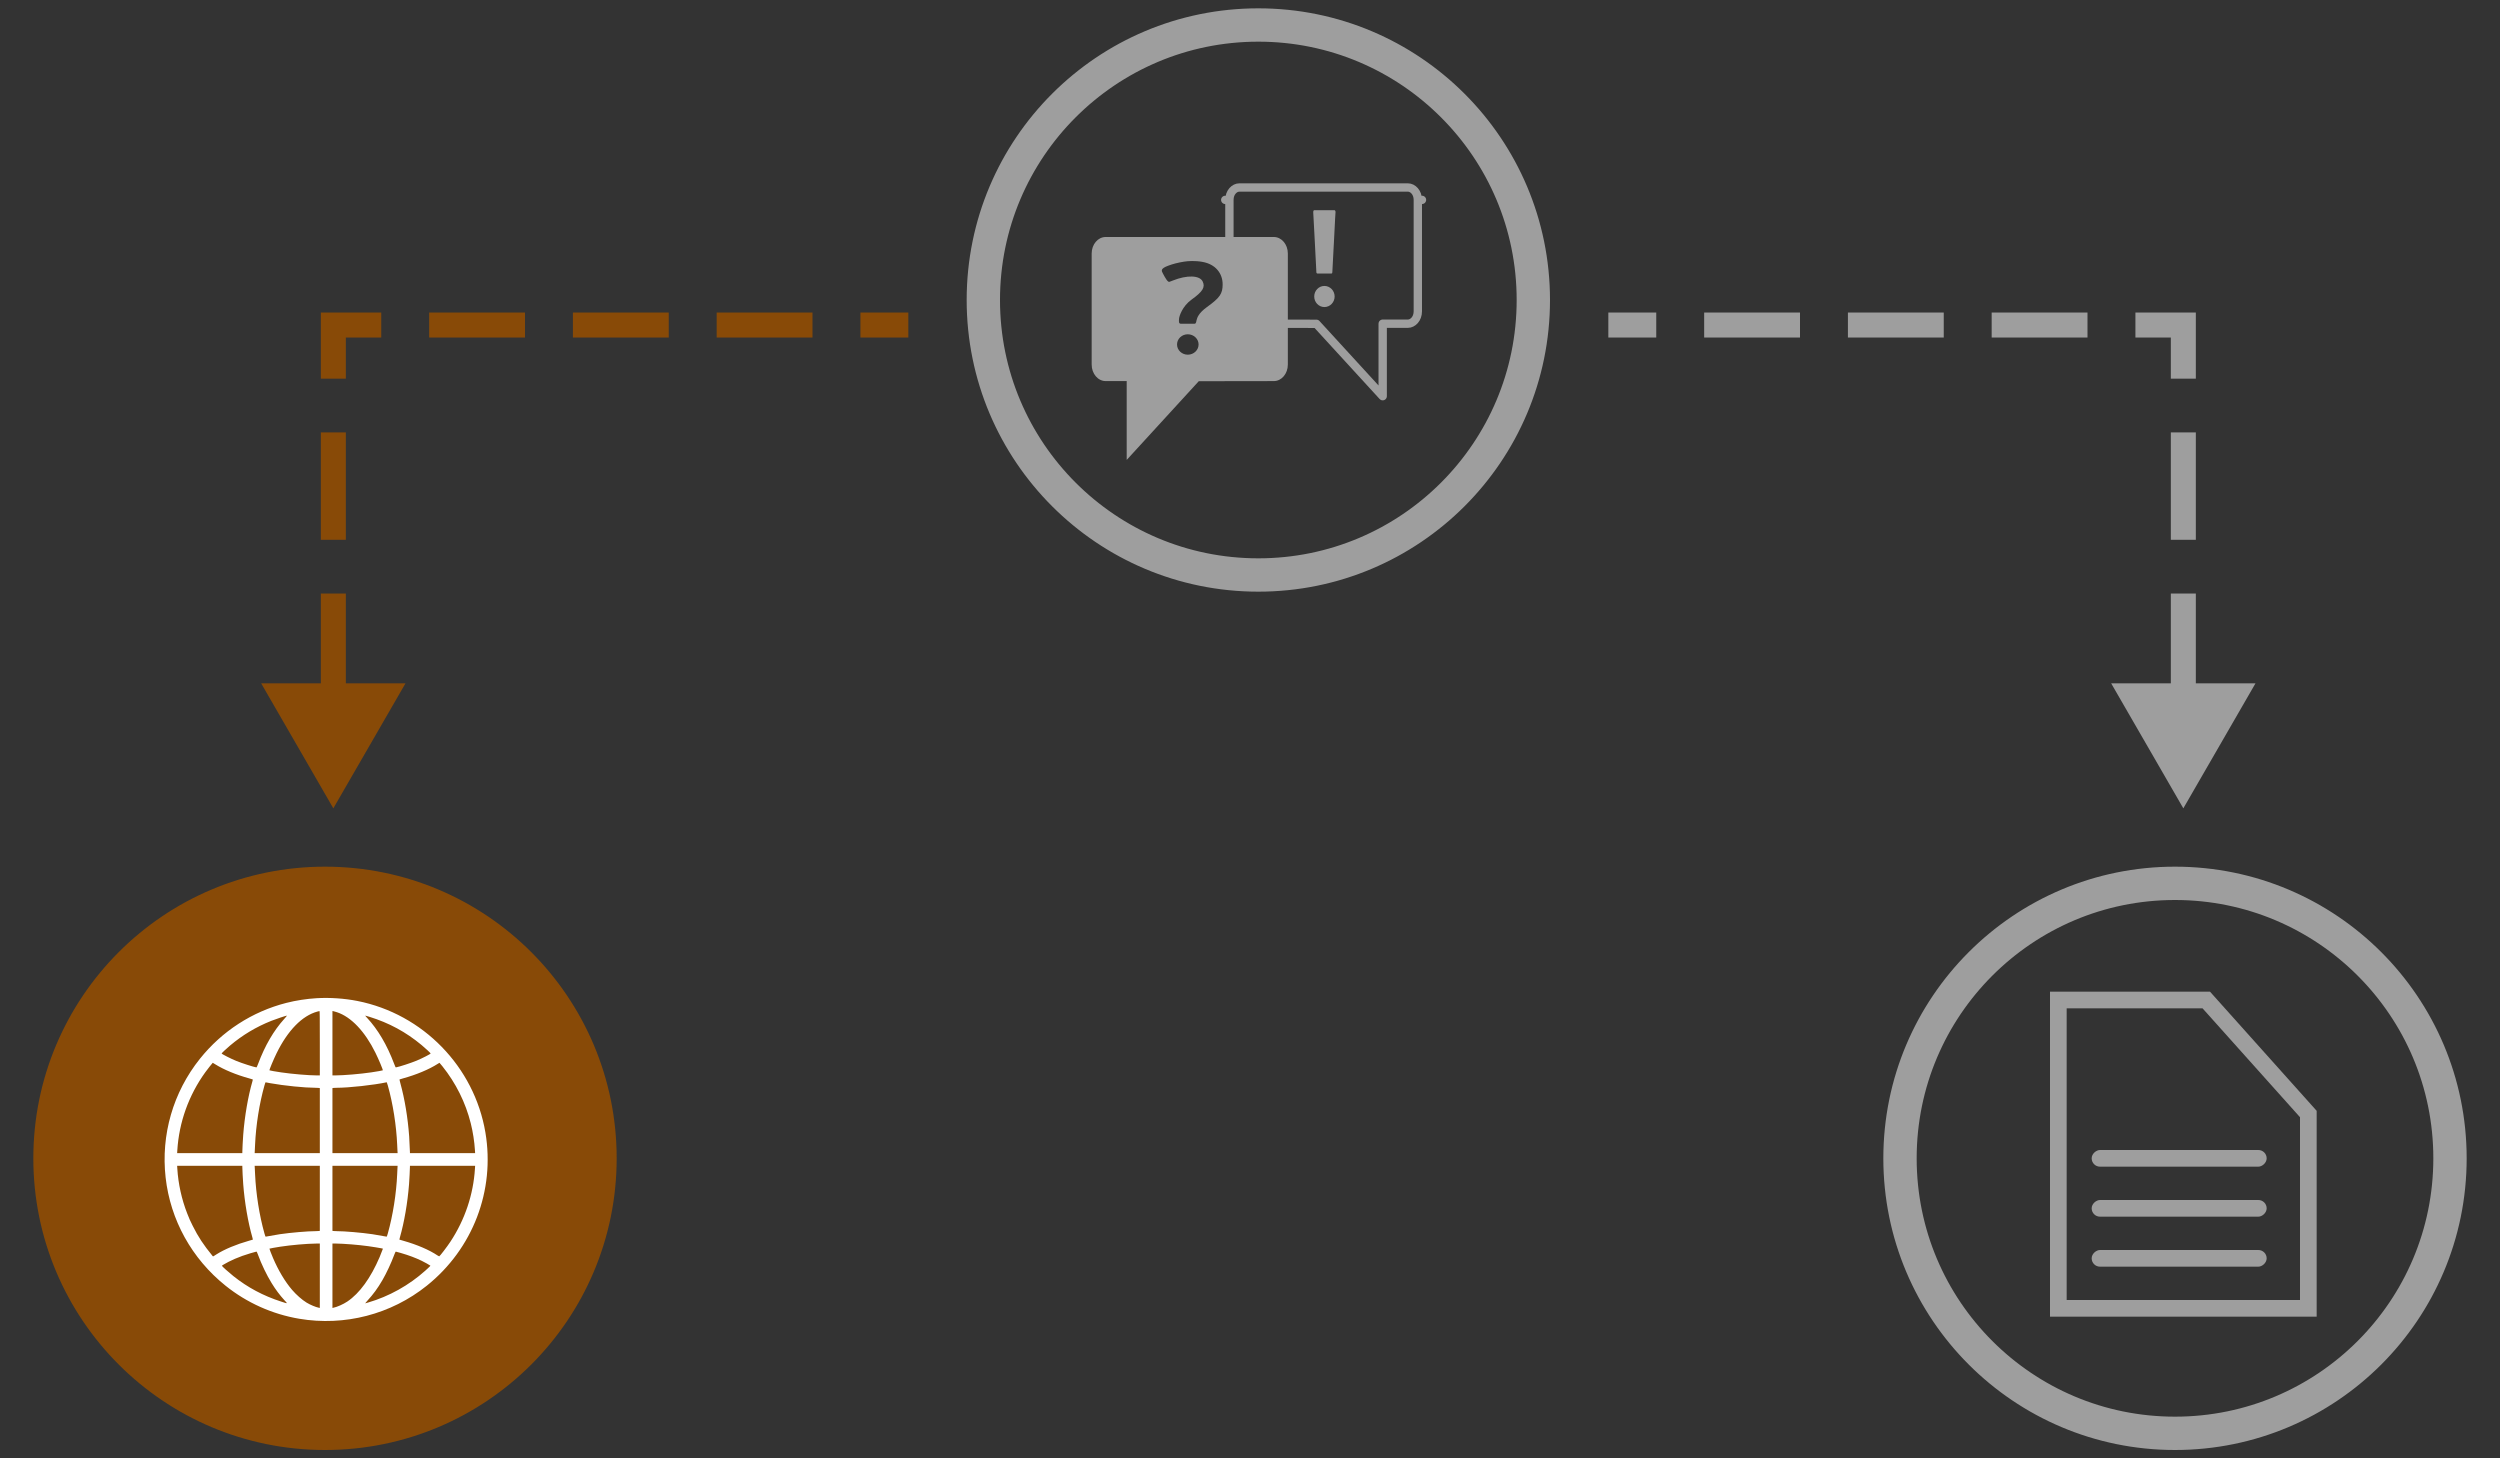<svg width="300" height="175" viewBox="0 0 300 175" fill="none" xmlns="http://www.w3.org/2000/svg">
<rect x="0" y="0" width="300" height="175" fill="#333333" stroke="none"/>
<circle cx="151" cy="36" r="33" stroke="#9E9E9E" stroke-width="4"/>
<path d="M166.423 38.843H165.923V39.343V47.543L158.116 39.019L157.968 38.857L157.749 38.857L148.716 38.843H148.715C148.132 38.843 147.529 38.258 147.529 37.356V37.35V37.343V37.336V37.329V37.321V37.313V37.305V37.297V37.288V37.28V37.27V37.261V37.252V37.242V37.232V37.221V37.211V37.2V37.189V37.178V37.167V37.155V37.143V37.131V37.118V37.106V37.093V37.08V37.067V37.053V37.039V37.025V37.011V36.997V36.982V36.967V36.952V36.937V36.921V36.906V36.89V36.874V36.857V36.841V36.824V36.807V36.79V36.772V36.755V36.737V36.719V36.701V36.682V36.664V36.645V36.626V36.607V36.587V36.568V36.548V36.528V36.508V36.487V36.467V36.446V36.425V36.404V36.383V36.361V36.339V36.318V36.295V36.273V36.251V36.228V36.206V36.183V36.16V36.136V36.113V36.089V36.065V36.041V36.017V35.993V35.968V35.944V35.919V35.894V35.869V35.844V35.818V35.793V35.767V35.741V35.715V35.689V35.662V35.636V35.609V35.582V35.555V35.528V35.501V35.473V35.446V35.418V35.39V35.362V35.334V35.306V35.277V35.249V35.22V35.191V35.162V35.133V35.104V35.074V35.045V35.015V34.985V34.955V34.925V34.895V34.865V34.835V34.804V34.773V34.743V34.712V34.681V34.65V34.618V34.587V34.556V34.524V34.492V34.461V34.429V34.397V34.364V34.332V34.3V34.267V34.235V34.202V34.169V34.137V34.104V34.071V34.037V34.004V33.971V33.937V33.904V33.87V33.837V33.803V33.769V33.735V33.701V33.667V33.632V33.598V33.564V33.529V33.495V33.46V33.425V33.39V33.355V33.321V33.285V33.25V33.215V33.18V33.145V33.109V33.074V33.038V33.003V32.967V32.931V32.895V32.86V32.824V32.788V32.752V32.716V32.68V32.643V32.607V32.571V32.535V32.498V32.462V32.425V32.389V32.352V32.315V32.279V32.242V32.205V32.168V32.131V32.094V32.058V32.021V31.984V31.947V31.91V31.872V31.835V31.798V31.761V31.724V31.686V31.649V31.612V31.574V31.537V31.5V31.462V31.425V31.387V31.35V31.312V31.275V31.237V31.2V31.162V31.125V31.087V31.049V31.012V30.974V30.937V30.899V30.861V30.824V30.786V30.748V30.711V30.673V30.636V30.598V30.56V30.523V30.485V30.447V30.41V30.372V30.335V30.297V30.259V30.222V30.184V30.147V30.109V30.072V30.034V29.997V29.959V29.922V29.885V29.847V29.81V29.773V29.735V29.698V29.661V29.624V29.586V29.549V29.512V29.475V29.438V29.401V29.364V29.327V29.29V29.253V29.216V29.18V29.143V29.106V29.07V29.033V28.996V28.96V28.924V28.887V28.851V28.814V28.778V28.742V28.706V28.67V28.634V28.598V28.562V28.526V28.49V28.454V28.419V28.383V28.348V28.312V28.277V28.242V28.206V28.171V28.136V28.101V28.066V28.031V27.996V27.962V27.927V27.892V27.858V27.823V27.789V27.755V27.721V27.687V27.653V27.619V27.585V27.551V27.518V27.484V27.451V27.417V27.384V27.351V27.318V27.285V27.252V27.219V27.187V27.154V27.122V27.089V27.057V27.025V26.993V26.961V26.929V26.898V26.866V26.834V26.803V26.772V26.741V26.71V26.679V26.648V26.617V26.587V26.556V26.526V26.496V26.466V26.436V26.406V26.377V26.347V26.318V26.289V26.259V26.23V26.202V26.173V26.144V26.116V26.088V26.059V26.031V26.003V25.976V25.948V25.921V25.893V25.866V25.839V25.812V25.786V25.759V25.733V25.707V25.68V25.655V25.629V25.603V25.578V25.552V25.527V25.502V25.478V25.453V25.428V25.404V25.38V25.356V25.332V25.309V25.285V25.262V25.239V25.216V25.193V25.171V25.148V25.126V25.104V25.082V25.06V25.039V25.017V24.996V24.975V24.955V24.934V24.914V24.893V24.873V24.854V24.834V24.815V24.796V24.776V24.758V24.739V24.721V24.702V24.684V24.666V24.649V24.631V24.614V24.597V24.581V24.564V24.548V24.532V24.515V24.5V24.484V24.469V24.454V24.439V24.424V24.41V24.396V24.382V24.368V24.355V24.341V24.328V24.315V24.303V24.29V24.278V24.266V24.255V24.243V24.232V24.221V24.21V24.2V24.189V24.179V24.169V24.16V24.151V24.142V24.133V24.124V24.116V24.108V24.1V24.092V24.085V24.078V24.071V24.065V24.058V24.052V24.046V24.041V24.036V24.031V24.026V24.021V24.017V24.013V24.009V24.006V24.003V24V23.997V23.995V23.993V23.991V23.99V23.988V23.987V23.987V23.986C147.529 23.986 147.529 23.986 147.029 23.986H147.529C147.529 23.084 148.132 22.5 148.715 22.5H168.952C169.535 22.5 170.139 23.084 170.139 23.986H170.639C170.139 23.986 170.139 23.986 170.139 23.986V23.987V23.987V23.988V23.99V23.991V23.993V23.995V23.997V24V24.003V24.006V24.009V24.013V24.017V24.021V24.026V24.031V24.036V24.041V24.046V24.052V24.058V24.065V24.071V24.078V24.085V24.092V24.1V24.108V24.116V24.124V24.133V24.142V24.151V24.16V24.169V24.179V24.189V24.2V24.21V24.221V24.232V24.243V24.255V24.266V24.278V24.29V24.303V24.315V24.328V24.341V24.355V24.368V24.382V24.396V24.41V24.424V24.439V24.454V24.469V24.484V24.5V24.515V24.532V24.548V24.564V24.581V24.597V24.614V24.631V24.649V24.666V24.684V24.702V24.721V24.739V24.758V24.776V24.796V24.815V24.834V24.854V24.873V24.893V24.914V24.934V24.955V24.975V24.996V25.017V25.039V25.06V25.082V25.104V25.126V25.148V25.171V25.193V25.216V25.239V25.262V25.285V25.309V25.332V25.356V25.38V25.404V25.428V25.453V25.478V25.502V25.527V25.552V25.578V25.603V25.629V25.655V25.68V25.707V25.733V25.759V25.786V25.812V25.839V25.866V25.893V25.921V25.948V25.976V26.003V26.031V26.059V26.088V26.116V26.144V26.173V26.202V26.23V26.259V26.289V26.318V26.347V26.377V26.406V26.436V26.466V26.496V26.526V26.556V26.587V26.617V26.648V26.679V26.71V26.741V26.772V26.803V26.834V26.866V26.898V26.929V26.961V26.993V27.025V27.057V27.089V27.122V27.154V27.187V27.219V27.252V27.285V27.318V27.351V27.384V27.417V27.451V27.484V27.518V27.551V27.585V27.619V27.653V27.687V27.721V27.755V27.789V27.823V27.858V27.892V27.927V27.962V27.996V28.031V28.066V28.101V28.136V28.171V28.206V28.242V28.277V28.312V28.348V28.383V28.419V28.454V28.49V28.526V28.562V28.598V28.634V28.67V28.706V28.742V28.778V28.814V28.851V28.887V28.924V28.96V28.996V29.033V29.07V29.106V29.143V29.18V29.216V29.253V29.29V29.327V29.364V29.401V29.438V29.475V29.512V29.549V29.586V29.624V29.661V29.698V29.735V29.773V29.81V29.847V29.885V29.922V29.959V29.997V30.034V30.072V30.109V30.147V30.184V30.222V30.259V30.297V30.335V30.372V30.41V30.447V30.485V30.523V30.56V30.598V30.636V30.673V30.711V30.748V30.786V30.824V30.861V30.899V30.937V30.974V31.012V31.049V31.087V31.125V31.162V31.2V31.237V31.275V31.312V31.35V31.387V31.425V31.462V31.5V31.537V31.574V31.612V31.649V31.686V31.724V31.761V31.798V31.835V31.872V31.91V31.947V31.984V32.021V32.058V32.094V32.131V32.168V32.205V32.242V32.279V32.315V32.352V32.389V32.425V32.462V32.498V32.535V32.571V32.607V32.643V32.68V32.716V32.752V32.788V32.824V32.86V32.895V32.931V32.967V33.003V33.038V33.074V33.109V33.145V33.18V33.215V33.25V33.285V33.321V33.355V33.39V33.425V33.46V33.495V33.529V33.564V33.598V33.632V33.667V33.701V33.735V33.769V33.803V33.837V33.87V33.904V33.937V33.971V34.004V34.037V34.071V34.104V34.137V34.169V34.202V34.235V34.267V34.3V34.332V34.364V34.397V34.429V34.461V34.492V34.524V34.556V34.587V34.618V34.65V34.681V34.712V34.743V34.773V34.804V34.835V34.865V34.895V34.925V34.955V34.985V35.015V35.045V35.074V35.104V35.133V35.162V35.191V35.22V35.249V35.277V35.306V35.334V35.362V35.39V35.418V35.446V35.473V35.501V35.528V35.555V35.582V35.609V35.636V35.662V35.689V35.715V35.741V35.767V35.793V35.818V35.844V35.869V35.894V35.919V35.944V35.968V35.993V36.017V36.041V36.065V36.089V36.113V36.136V36.16V36.183V36.206V36.228V36.251V36.273V36.295V36.318V36.339V36.361V36.383V36.404V36.425V36.446V36.467V36.487V36.508V36.528V36.548V36.568V36.587V36.607V36.626V36.645V36.664V36.682V36.701V36.719V36.737V36.755V36.772V36.79V36.807V36.824V36.841V36.857V36.874V36.89V36.906V36.921V36.937V36.952V36.967V36.982V36.997V37.011V37.025V37.039V37.053V37.067V37.08V37.093V37.106V37.118V37.131V37.143V37.155V37.167V37.178V37.189V37.2V37.211V37.221V37.232V37.242V37.252V37.261V37.27V37.28V37.288V37.297V37.305V37.313V37.321V37.329V37.336V37.343V37.35V37.356C170.139 38.258 169.535 38.843 168.952 38.843H168.947H168.941H168.936H168.93H168.925H168.919H168.914H168.908H168.903H168.897H168.891H168.886H168.88H168.874H168.869H168.863H168.857H168.852H168.846H168.84H168.834H168.829H168.823H168.817H168.811H168.805H168.8H168.794H168.788H168.782H168.776H168.77H168.764H168.758H168.753H168.747H168.741H168.735H168.729H168.723H168.717H168.711H168.705H168.699H168.693H168.687H168.68H168.674H168.668H168.662H168.656H168.65H168.644H168.638H168.632H168.625H168.619H168.613H168.607H168.601H168.595H168.588H168.582H168.576H168.57H168.563H168.557H168.551H168.545H168.538H168.532H168.526H168.519H168.513H168.507H168.501H168.494H168.488H168.482H168.475H168.469H168.462H168.456H168.45H168.443H168.437H168.431H168.424H168.418H168.411H168.405H168.398H168.392H168.386H168.379H168.373H168.366H168.36H168.353H168.347H168.34H168.334H168.327H168.321H168.314H168.308H168.301H168.295H168.288H168.282H168.275H168.269H168.262H168.256H168.249H168.242H168.236H168.229H168.223H168.216H168.21H168.203H168.197H168.19H168.183H168.177H168.17H168.164H168.157H168.151H168.144H168.137H168.131H168.124H168.118H168.111H168.104H168.098H168.091H168.085H168.078H168.071H168.065H168.058H168.052H168.045H168.038H168.032H168.025H168.018H168.012H168.005H167.999H167.992H167.985H167.979H167.972H167.966H167.959H167.952H167.946H167.939H167.933H167.926H167.919H167.913H167.906H167.9H167.893H167.886H167.88H167.873H167.867H167.86H167.854H167.847H167.84H167.834H167.827H167.821H167.814H167.808H167.801H167.794H167.788H167.781H167.775H167.768H167.762H167.755H167.749H167.742H167.736H167.729H167.723H167.716H167.71H167.703H167.697H167.69H167.684H167.677H167.671H167.664H167.658H167.651H167.645H167.638H167.632H167.626H167.619H167.613H167.606H167.6H167.593H167.587H167.581H167.574H167.568H167.562H167.555H167.549H167.543H167.536H167.53H167.524H167.517H167.511H167.505H167.498H167.492H167.486H167.479H167.473H167.467H167.461H167.454H167.448H167.442H167.436H167.43H167.423H167.417H167.411H167.405H167.399H167.393H167.387H167.38H167.374H167.368H167.362H167.356H167.35H167.344H167.338H167.332H167.326H167.32H167.314H167.308H167.302H167.296H167.29H167.284H167.278H167.272H167.266H167.26H167.254H167.248H167.243H167.237H167.231H167.225H167.219H167.213H167.208H167.202H167.196H167.19H167.185H167.179H167.173H167.167H167.162H167.156H167.15H167.145H167.139H167.134H167.128H167.122H167.117H167.111H167.106H167.1H167.095H167.089H167.084H167.078H167.073H167.067H167.062H167.056H167.051H167.046H167.04H167.035H167.03H167.024H167.019H167.014H167.008H167.003H166.998H166.993H166.988H166.982H166.977H166.972H166.967H166.962H166.957H166.952H166.947H166.942H166.937H166.932H166.927H166.922H166.917H166.912H166.907H166.902H166.897H166.892H166.887H166.882H166.878H166.873H166.868H166.863H166.859H166.854H166.849H166.845H166.84H166.835H166.831H166.826H166.822H166.817H166.813H166.808H166.804H166.799H166.795H166.79H166.786H166.781H166.777H166.773H166.768H166.764H166.76H166.756H166.751H166.747H166.743H166.739H166.735H166.731H166.727H166.722H166.718H166.714H166.71H166.706H166.702H166.698H166.695H166.691H166.687H166.683H166.679H166.675H166.672H166.668H166.664H166.66H166.657H166.653H166.65H166.646H166.642H166.639H166.635H166.632H166.628H166.625H166.621H166.618H166.615H166.611H166.608H166.605H166.601H166.598H166.595H166.592H166.589H166.586H166.582H166.579H166.576H166.573H166.57H166.567H166.564H166.561H166.558H166.556H166.553H166.55H166.547H166.544H166.542H166.539H166.536H166.534H166.531H166.528H166.526H166.523H166.521H166.518H166.516H166.514H166.511H166.509H166.507H166.504H166.502H166.5H166.497H166.495H166.493H166.491H166.489H166.487H166.485H166.483H166.481H166.479H166.477H166.475H166.473H166.472H166.47H166.468H166.466H166.465H166.463H166.461H166.46H166.458H166.457H166.455H166.454H166.452H166.451H166.45H166.448H166.447H166.446H166.444H166.443H166.442H166.441H166.44H166.439H166.438H166.437H166.436H166.435H166.434H166.433H166.432H166.431H166.431H166.43H166.429H166.429H166.428H166.427H166.427H166.426H166.426H166.425H166.425H166.425H166.424H166.424H166.424H166.423H166.423H166.423H166.423H166.423H166.423Z" stroke="#9E9E9E" stroke-linejoin="round"/>
<path fill-rule="evenodd" clip-rule="evenodd" d="M157.589 25.499C157.589 25.571 157.671 27.052 157.734 28.184C157.775 28.923 157.786 29.135 157.817 29.771C157.835 30.145 157.856 30.568 157.864 30.711C157.872 30.853 157.894 31.269 157.913 31.634C157.931 31.999 157.955 32.539 157.965 32.687C157.965 32.687 157.982 32.825 158.093 32.825C158.164 32.825 158.928 32.825 158.928 32.825C158.928 32.825 159.453 32.825 159.771 32.825C159.838 32.825 159.876 32.758 159.88 32.687C159.884 32.615 159.917 31.981 159.953 31.278C159.989 30.574 160.026 29.874 160.034 29.723C160.043 29.571 160.057 29.309 160.067 29.14C160.076 28.97 160.099 28.526 160.117 28.151C160.135 27.777 160.156 27.355 160.165 27.212C160.173 27.069 160.195 26.639 160.213 26.256C160.231 25.873 160.262 25.6 160.262 25.484C160.262 25.484 160.294 25.22 160.104 25.22C159.915 25.22 159.459 25.22 158.934 25.22H157.733C157.559 25.22 157.589 25.499 157.589 25.499Z" fill="#9E9E9E"/>
<path d="M160.156 35.58C160.156 36.28 159.603 36.847 158.928 36.847C158.254 36.847 157.707 36.28 157.707 35.58C157.707 34.88 158.254 34.313 158.928 34.313C159.603 34.313 160.156 34.88 160.156 35.58Z" fill="#9E9E9E"/>
<path fill-rule="evenodd" clip-rule="evenodd" d="M135.204 55.19V45.731H132.681C131.752 45.731 131 44.846 131 43.751V30.419C131 29.324 131.752 28.439 132.681 28.439H152.859C153.789 28.439 154.541 29.324 154.541 30.419V43.751C154.541 44.846 153.789 45.731 152.859 45.731L143.853 45.745L135.204 55.19ZM140.214 31.873C140.794 31.659 141.333 31.522 142.077 31.399C142.572 31.317 143.441 31.267 144.321 31.431C145.88 31.72 146.717 32.814 146.717 34.128C146.717 35.247 146.386 35.728 144.843 36.84C143.787 37.601 143.652 38.163 143.582 38.449L143.576 38.475C143.576 38.475 143.548 38.838 143.373 38.845C143.17 38.852 142.534 38.845 142.534 38.845C142.534 38.845 141.911 38.852 141.679 38.845C141.445 38.837 141.463 38.577 141.481 38.307L141.485 38.248C141.504 37.959 141.867 36.754 142.996 35.945C144.335 34.986 144.654 34.461 144.316 33.77C143.954 33.03 142.445 32.984 140.747 33.661C140.715 33.674 140.685 33.686 140.656 33.698C140.553 33.74 140.456 33.78 140.324 33.821C140.121 33.884 139.809 33.304 139.579 32.877L139.55 32.823C139.36 32.476 139.228 32.236 140.214 31.873ZM142.534 42.563C143.246 42.563 143.83 42.014 143.83 41.338C143.83 40.661 143.246 40.113 142.534 40.113C141.822 40.113 141.244 40.661 141.244 41.338C141.244 42.014 141.822 42.563 142.534 42.563Z" fill="#9E9E9E"/>
<circle cx="261" cy="139" r="33" stroke="#9E9E9E" stroke-width="4"/>
<path d="M277 157H247V120H264.753L277 133.682V157Z" stroke="#9E9E9E" stroke-width="2"/>
<rect x="251" y="140" width="2" height="21" rx="1" transform="rotate(-90 251 140)" fill="#9E9E9E"/>
<rect x="251" y="146" width="2" height="21" rx="1" transform="rotate(-90 251 146)" fill="#9E9E9E"/>
<rect x="251" y="152" width="2" height="21" rx="1" transform="rotate(-90 251 152)" fill="#9E9E9E"/>
<circle cx="39" cy="139" r="33" fill="#884A07" stroke="#884A07" stroke-width="4"/>
<path fill-rule="evenodd" clip-rule="evenodd" d="M38 119.783C36.801 119.854 35.509 120.054 34.365 120.346C30.267 121.393 26.643 123.736 23.986 127.058C20.772 131.076 19.299 136.179 19.874 141.302C20.446 146.401 23.015 151.038 27.069 154.287C29.627 156.338 32.674 157.703 35.91 158.251C41.349 159.17 46.925 157.724 51.222 154.279C56.748 149.849 59.422 142.859 58.249 135.904C56.919 128.01 50.756 121.675 42.892 120.117C41.343 119.81 39.577 119.689 38 119.783ZM38.379 125.188V129.05L38.023 129.049C37.049 129.049 35.035 128.878 33.729 128.685C33.07 128.588 32.36 128.463 32.336 128.439C32.297 128.4 32.815 127.155 33.185 126.399C34.534 123.646 36.264 121.879 38.091 121.386C38.208 121.355 38.32 121.328 38.341 121.327C38.371 121.326 38.379 122.117 38.379 125.188ZM40.438 121.468C42.139 122.031 43.789 123.769 45.054 126.334C45.447 127.13 45.978 128.397 45.936 128.439C45.912 128.463 45.202 128.588 44.543 128.685C43.231 128.879 41.228 129.048 40.234 129.049L39.893 129.05V125.186V121.323L40.007 121.343C40.069 121.354 40.264 121.411 40.438 121.468ZM34.109 122.272C32.842 123.672 31.796 125.468 30.973 127.663C30.839 128.019 30.801 128.094 30.755 128.086C30.41 128.03 29.045 127.59 28.368 127.316C27.716 127.053 26.596 126.484 26.596 126.416C26.596 126.376 27.172 125.834 27.595 125.477C29.094 124.21 30.747 123.22 32.563 122.5C33.124 122.278 34.317 121.878 34.434 121.872C34.456 121.872 34.309 122.051 34.109 122.272ZM44.307 122.009C46.685 122.745 48.706 123.837 50.586 125.402C51.037 125.777 51.676 126.371 51.676 126.415C51.676 126.481 50.68 126.992 49.991 127.279C49.321 127.558 47.91 128.018 47.517 128.086C47.471 128.094 47.433 128.021 47.302 127.671C46.445 125.394 45.349 123.535 44.029 122.121C43.901 121.983 43.81 121.871 43.828 121.871C43.845 121.871 44.061 121.933 44.307 122.009ZM25.849 127.728C26.869 128.365 28.343 128.976 29.882 129.399C30.115 129.463 30.316 129.523 30.329 129.533C30.341 129.544 30.323 129.647 30.29 129.763C29.77 131.547 29.355 133.966 29.186 136.183C29.141 136.777 29.08 137.951 29.08 138.235L29.079 138.379H25.168H21.257L21.278 138.038C21.484 134.672 22.65 131.42 24.636 128.671C24.872 128.345 25.509 127.535 25.53 127.535C25.536 127.535 25.68 127.622 25.849 127.728ZM53.075 127.936C54.704 129.966 55.867 132.301 56.493 134.803C56.75 135.829 56.929 136.986 56.995 138.054L57.015 138.379H53.104H49.193L49.192 138.25C49.192 138.014 49.133 136.794 49.101 136.365C48.933 134.092 48.571 131.91 48.044 129.989C47.977 129.747 47.933 129.542 47.944 129.532C47.956 129.523 48.157 129.463 48.39 129.399C49.96 128.967 51.498 128.323 52.509 127.673C52.626 127.598 52.728 127.536 52.737 127.536C52.745 127.535 52.897 127.716 53.075 127.936ZM32.443 129.986C34.117 130.286 36.545 130.532 37.864 130.534C38.022 130.534 38.203 130.543 38.265 130.553L38.379 130.572V134.476V138.379H34.469H30.559L30.576 138.054C30.585 137.874 30.601 137.558 30.61 137.349C30.716 134.991 31.124 132.422 31.736 130.253C31.824 129.94 31.854 129.869 31.893 129.881C31.92 129.889 32.167 129.936 32.443 129.986ZM46.537 130.254C47.144 132.399 47.564 135.057 47.662 137.38C47.671 137.605 47.687 137.921 47.696 138.084L47.713 138.379H43.803H39.893V134.475V130.572L39.988 130.553C40.04 130.542 40.221 130.534 40.389 130.534C41.903 130.533 44.826 130.211 46.409 129.871C46.419 129.869 46.477 130.041 46.537 130.254ZM29.08 140.038C29.08 140.322 29.141 141.496 29.186 142.09C29.354 144.295 29.76 146.667 30.28 148.474C30.323 148.622 30.353 148.747 30.347 148.752C30.341 148.756 30.132 148.818 29.882 148.889C28.345 149.324 26.943 149.911 25.975 150.523C25.808 150.629 25.647 150.73 25.617 150.749C25.573 150.777 25.553 150.771 25.511 150.72C24.405 149.364 23.793 148.436 23.127 147.103C22.8 146.447 22.721 146.271 22.463 145.611C21.797 143.909 21.39 142.06 21.278 140.235L21.257 139.894H25.168H29.079L29.08 140.038ZM38.379 143.797V147.701L38.265 147.72C38.203 147.73 38.022 147.739 37.864 147.739C36.918 147.74 34.884 147.914 33.578 148.106C33.163 148.166 32.049 148.359 31.914 148.393C31.849 148.409 31.839 148.387 31.736 148.021C31.127 145.871 30.715 143.265 30.61 140.908C30.601 140.692 30.585 140.375 30.576 140.204L30.558 139.894H34.468H38.379V143.797ZM47.696 140.189C47.687 140.351 47.671 140.668 47.662 140.893C47.564 143.212 47.147 145.856 46.536 148.021C46.433 148.387 46.422 148.409 46.358 148.393C46.223 148.359 45.109 148.166 44.694 148.106C43.388 147.914 41.354 147.74 40.408 147.739C40.25 147.739 40.069 147.73 40.007 147.72L39.893 147.701V143.797V139.894H43.803H47.713L47.696 140.189ZM56.994 140.235C56.804 143.341 55.791 146.36 54.054 148.996C53.649 149.61 52.794 150.73 52.705 150.763C52.691 150.768 52.6 150.719 52.503 150.654C51.522 149.992 50.039 149.356 48.39 148.889C48.14 148.818 47.931 148.756 47.925 148.752C47.919 148.747 47.949 148.623 47.991 148.476C48.513 146.654 48.91 144.343 49.085 142.105C49.127 141.556 49.191 140.317 49.192 140.022L49.193 139.894H53.104H57.015L56.994 140.235ZM38.379 153.087V156.95L38.265 156.93C37.905 156.864 37.225 156.58 36.788 156.312C36.241 155.977 35.556 155.374 35.048 154.782C34.204 153.798 33.402 152.455 32.759 150.95C32.55 150.459 32.317 149.853 32.332 149.838C32.35 149.82 33.074 149.69 33.623 149.605C34.944 149.402 36.808 149.239 37.932 149.228L38.379 149.223V153.087ZM41.124 149.254C42.558 149.335 43.923 149.481 45.095 149.679C45.75 149.789 45.951 149.827 45.951 149.841C45.951 149.863 45.663 150.598 45.558 150.844C44.488 153.353 43.148 155.199 41.685 156.181C41.189 156.514 40.445 156.844 39.992 156.933L39.893 156.952V153.088V149.223H40.238C40.428 149.223 40.827 149.237 41.124 149.254ZM30.94 150.518C31.366 151.689 31.988 152.984 32.597 153.974C33.089 154.773 33.559 155.401 34.152 156.05C34.538 156.471 34.572 156.46 33.725 156.186C31.585 155.494 29.714 154.494 28.001 153.127C27.438 152.678 26.626 151.948 26.626 151.891C26.626 151.862 27.009 151.636 27.429 151.417C27.873 151.185 28.494 150.919 29.079 150.708C29.56 150.536 30.664 150.199 30.761 150.195C30.811 150.193 30.842 150.25 30.94 150.518ZM48.103 150.359C49.075 150.643 49.823 150.923 50.593 151.292C50.917 151.448 51.586 151.82 51.644 151.877C51.665 151.897 51.48 152.081 51.051 152.465C49.068 154.244 46.695 155.566 44.145 156.312C43.975 156.362 43.828 156.402 43.816 156.402C43.804 156.402 43.923 156.262 44.08 156.092C44.793 155.315 45.319 154.596 45.891 153.615C46.363 152.805 46.955 151.54 47.303 150.594C47.395 150.344 47.467 150.193 47.493 150.193C47.516 150.193 47.791 150.267 48.103 150.359Z" fill="white"/>
<path d="M262 39L263.5 39L263.5 37.5L262 37.5L262 39ZM262 97L270.66 82L253.34 82L262 97ZM193 40.5L198.75 40.5L198.75 37.5L193 37.5L193 40.5ZM204.5 40.5L216 40.5L216 37.5L204.5 37.5L204.5 40.5ZM221.75 40.5L233.25 40.5L233.25 37.5L221.75 37.5L221.75 40.5ZM239 40.5L250.5 40.5L250.5 37.5L239 37.5L239 40.5ZM256.25 40.5L262 40.5L262 37.5L256.25 37.5L256.25 40.5ZM260.5 39L260.5 45.444L263.5 45.444L263.5 39L260.5 39ZM260.5 51.889L260.5 64.778L263.5 64.778L263.5 51.889L260.5 51.889ZM260.5 71.222L260.5 84.111L263.5 84.111L263.5 71.222L260.5 71.222Z" fill="#9E9E9E"/>
<path d="M40 39L38.5 39L38.5 37.5L40 37.5L40 39ZM40 97L31.34 82L48.66 82L40 97ZM109 40.5L103.25 40.5L103.25 37.5L109 37.5L109 40.5ZM97.5 40.5L86 40.5L86 37.5L97.5 37.5L97.5 40.5ZM80.25 40.5L68.75 40.5L68.75 37.5L80.25 37.5L80.25 40.5ZM63 40.5L51.5 40.5L51.5 37.5L63 37.5L63 40.5ZM45.75 40.5L40 40.5L40 37.5L45.75 37.5L45.75 40.5ZM41.5 39L41.5 45.444L38.5 45.444L38.5 39L41.5 39ZM41.5 51.889L41.5 64.778L38.5 64.778L38.5 51.889L41.5 51.889ZM41.5 71.222L41.5 84.111L38.5 84.111L38.5 71.222L41.5 71.222Z" fill="#884A07"/>
</svg>

